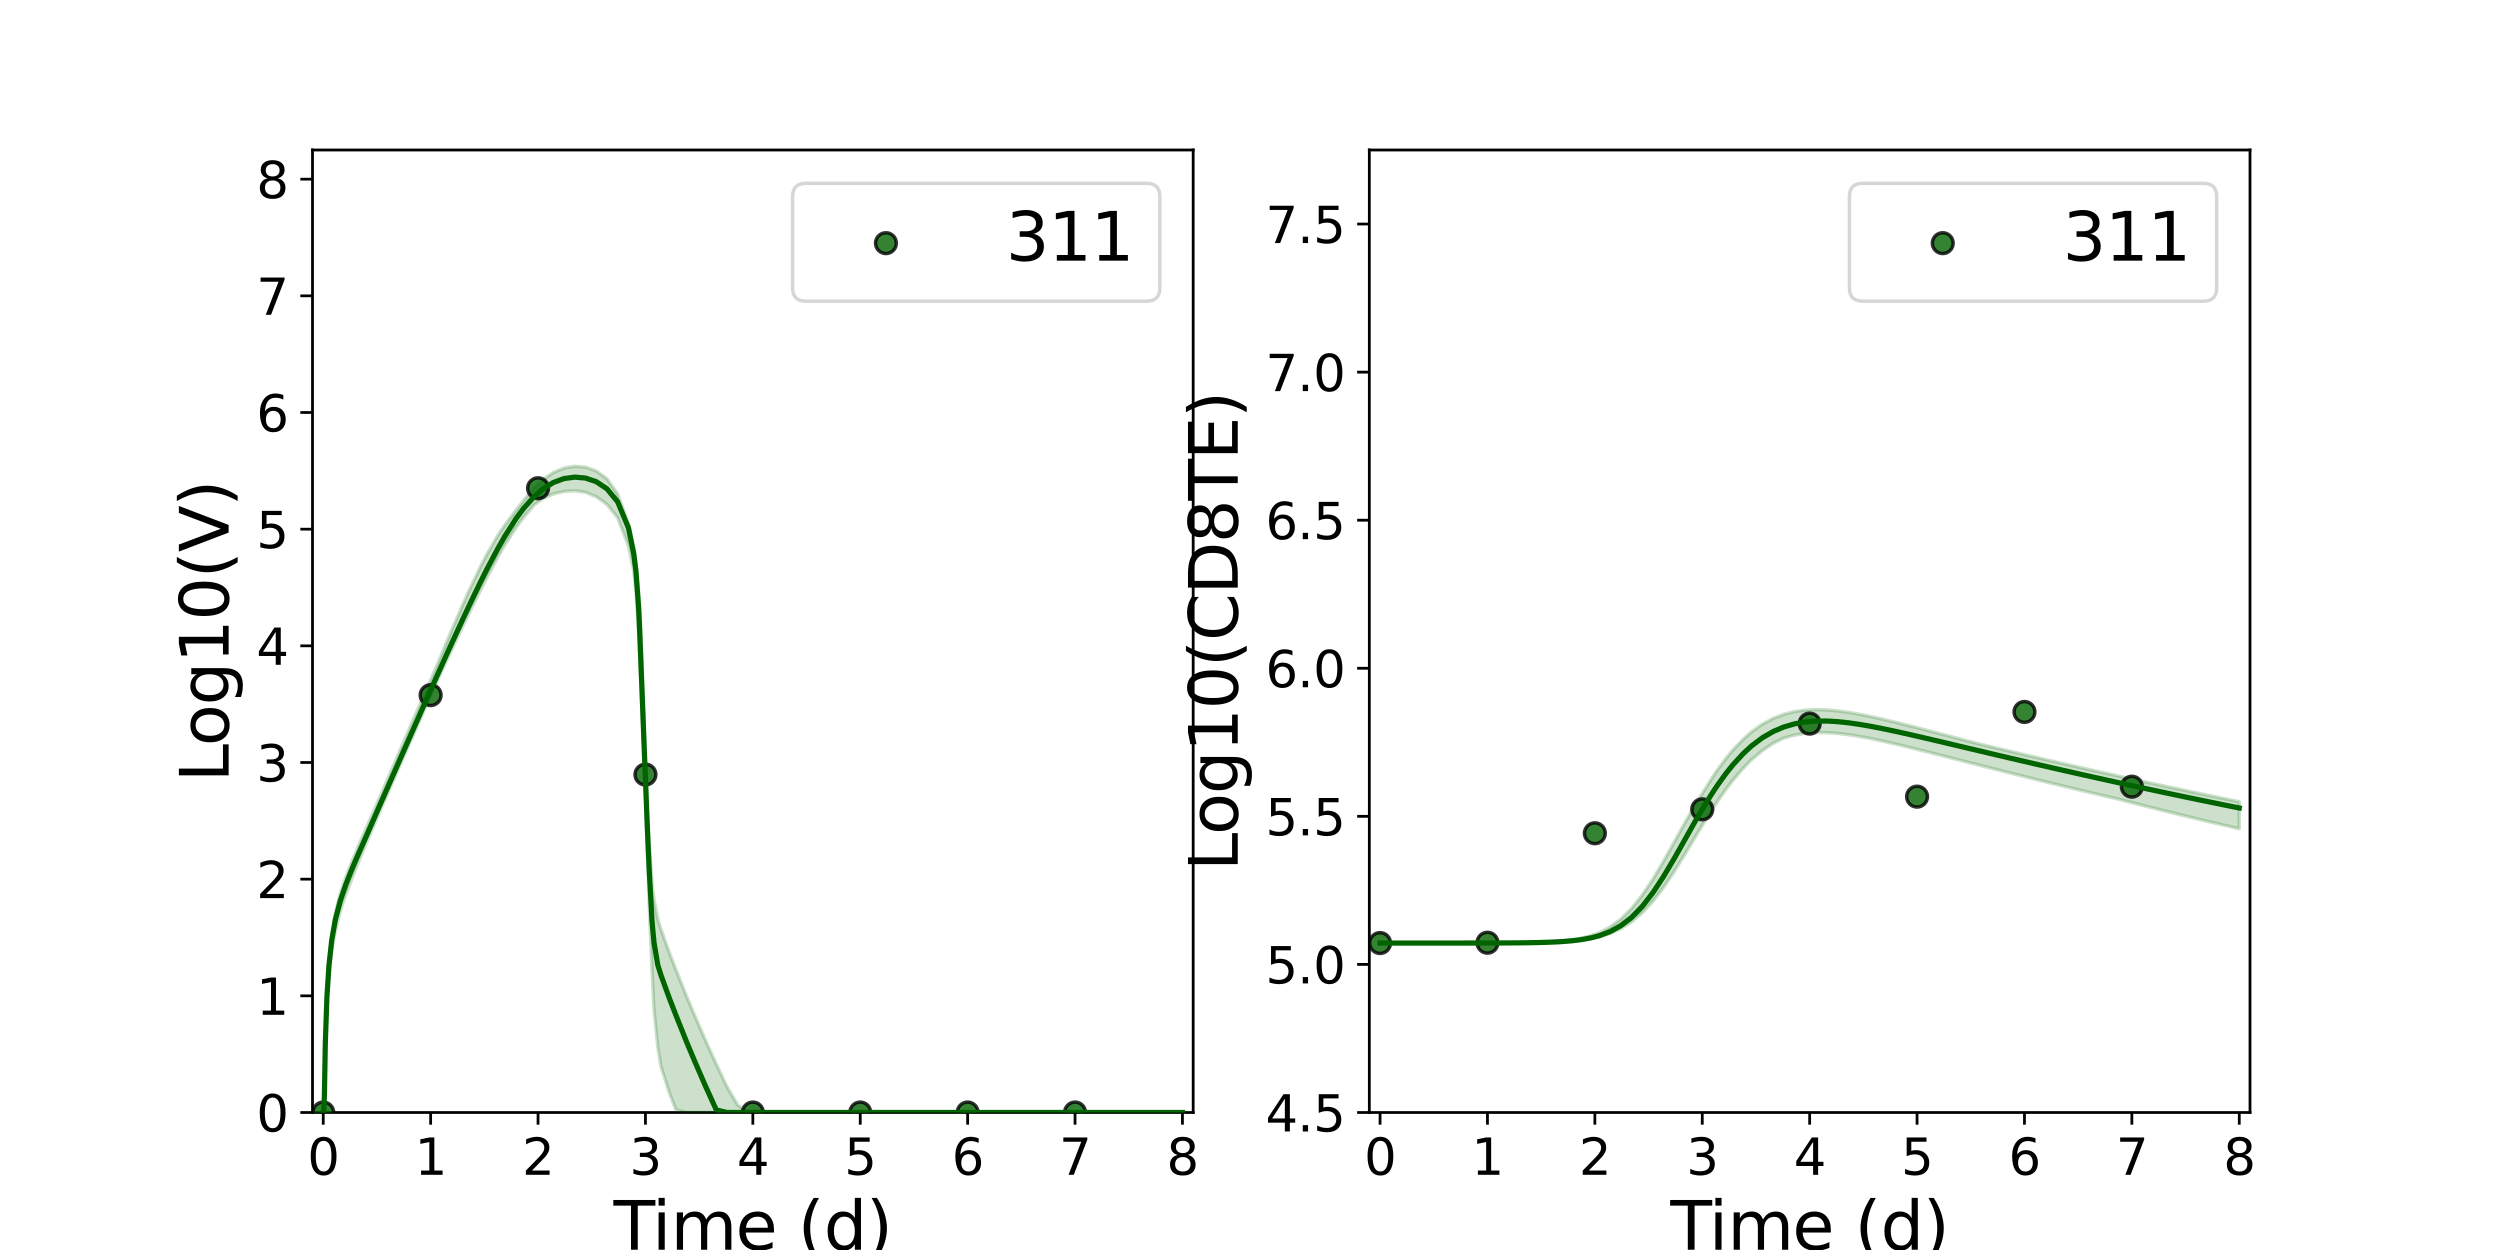 <?xml version="1.0" encoding="utf-8" standalone="no"?>
<!DOCTYPE svg PUBLIC "-//W3C//DTD SVG 1.1//EN"
  "http://www.w3.org/Graphics/SVG/1.1/DTD/svg11.dtd">
<svg xmlns:xlink="http://www.w3.org/1999/xlink" width="720pt" height="360pt" viewBox="0 0 720 360" xmlns="http://www.w3.org/2000/svg" version="1.1">
 <defs>
  <style type="text/css">*{stroke-linejoin: round; stroke-linecap: butt}</style>
 </defs>
 <g id="figure_1">
  <g id="patch_1">
   <path d="M 0 360 
L 720 360 
L 720 0 
L 0 0 
z
" style="fill: #ffffff"/>
  </g>
  <g id="axes_1">
   <g id="patch_2">
    <path d="M 90 320.4 
L 343.636 320.4 
L 343.636 43.2 
L 90 43.2 
z
" style="fill: #ffffff"/>
   </g>
   <g id="matplotlib.axis_1">
    <g id="xtick_1">
     <g id="line2d_1">
      <defs>
       <path id="m78346ce9f9" d="M 0 0 
L 0 3.5 
" style="stroke: #000000; stroke-width: 0.8"/>
      </defs>
      <g>
       <use xlink:href="#m78346ce9f9" x="93.093" y="320.4" style="stroke: #000000; stroke-width: 0.8"/>
      </g>
     </g>
     <g id="text_1">
      <!-- 0 -->
      <g transform="translate(88.512 338.342) scale(0.144 -0.144)">
       <defs>
        <path id="DejaVuSans-30" d="M 2034 4250 
Q 1547 4250 1301 3770 
Q 1056 3291 1056 2328 
Q 1056 1369 1301 889 
Q 1547 409 2034 409 
Q 2525 409 2770 889 
Q 3016 1369 3016 2328 
Q 3016 3291 2770 3770 
Q 2525 4250 2034 4250 
z
M 2034 4750 
Q 2819 4750 3233 4129 
Q 3647 3509 3647 2328 
Q 3647 1150 3233 529 
Q 2819 -91 2034 -91 
Q 1250 -91 836 529 
Q 422 1150 422 2328 
Q 422 3509 836 4129 
Q 1250 4750 2034 4750 
z
" transform="scale(0.016)"/>
       </defs>
       <use xlink:href="#DejaVuSans-30"/>
      </g>
     </g>
    </g>
    <g id="xtick_2">
     <g id="line2d_2">
      <g>
       <use xlink:href="#m78346ce9f9" x="124.024" y="320.4" style="stroke: #000000; stroke-width: 0.8"/>
      </g>
     </g>
     <g id="text_2">
      <!-- 1 -->
      <g transform="translate(119.443 338.342) scale(0.144 -0.144)">
       <defs>
        <path id="DejaVuSans-31" d="M 794 531 
L 1825 531 
L 1825 4091 
L 703 3866 
L 703 4441 
L 1819 4666 
L 2450 4666 
L 2450 531 
L 3481 531 
L 3481 0 
L 794 0 
L 794 531 
z
" transform="scale(0.016)"/>
       </defs>
       <use xlink:href="#DejaVuSans-31"/>
      </g>
     </g>
    </g>
    <g id="xtick_3">
     <g id="line2d_3">
      <g>
       <use xlink:href="#m78346ce9f9" x="154.956" y="320.4" style="stroke: #000000; stroke-width: 0.8"/>
      </g>
     </g>
     <g id="text_3">
      <!-- 2 -->
      <g transform="translate(150.375 338.342) scale(0.144 -0.144)">
       <defs>
        <path id="DejaVuSans-32" d="M 1228 531 
L 3431 531 
L 3431 0 
L 469 0 
L 469 531 
Q 828 903 1448 1529 
Q 2069 2156 2228 2338 
Q 2531 2678 2651 2914 
Q 2772 3150 2772 3378 
Q 2772 3750 2511 3984 
Q 2250 4219 1831 4219 
Q 1534 4219 1204 4116 
Q 875 4013 500 3803 
L 500 4441 
Q 881 4594 1212 4672 
Q 1544 4750 1819 4750 
Q 2544 4750 2975 4387 
Q 3406 4025 3406 3419 
Q 3406 3131 3298 2873 
Q 3191 2616 2906 2266 
Q 2828 2175 2409 1742 
Q 1991 1309 1228 531 
z
" transform="scale(0.016)"/>
       </defs>
       <use xlink:href="#DejaVuSans-32"/>
      </g>
     </g>
    </g>
    <g id="xtick_4">
     <g id="line2d_4">
      <g>
       <use xlink:href="#m78346ce9f9" x="185.887" y="320.4" style="stroke: #000000; stroke-width: 0.8"/>
      </g>
     </g>
     <g id="text_4">
      <!-- 3 -->
      <g transform="translate(181.306 338.342) scale(0.144 -0.144)">
       <defs>
        <path id="DejaVuSans-33" d="M 2597 2516 
Q 3050 2419 3304 2112 
Q 3559 1806 3559 1356 
Q 3559 666 3084 287 
Q 2609 -91 1734 -91 
Q 1441 -91 1130 -33 
Q 819 25 488 141 
L 488 750 
Q 750 597 1062 519 
Q 1375 441 1716 441 
Q 2309 441 2620 675 
Q 2931 909 2931 1356 
Q 2931 1769 2642 2001 
Q 2353 2234 1838 2234 
L 1294 2234 
L 1294 2753 
L 1863 2753 
Q 2328 2753 2575 2939 
Q 2822 3125 2822 3475 
Q 2822 3834 2567 4026 
Q 2313 4219 1838 4219 
Q 1578 4219 1281 4162 
Q 984 4106 628 3988 
L 628 4550 
Q 988 4650 1302 4700 
Q 1616 4750 1894 4750 
Q 2613 4750 3031 4423 
Q 3450 4097 3450 3541 
Q 3450 3153 3228 2886 
Q 3006 2619 2597 2516 
z
" transform="scale(0.016)"/>
       </defs>
       <use xlink:href="#DejaVuSans-33"/>
      </g>
     </g>
    </g>
    <g id="xtick_5">
     <g id="line2d_5">
      <g>
       <use xlink:href="#m78346ce9f9" x="216.818" y="320.4" style="stroke: #000000; stroke-width: 0.8"/>
      </g>
     </g>
     <g id="text_5">
      <!-- 4 -->
      <g transform="translate(212.237 338.342) scale(0.144 -0.144)">
       <defs>
        <path id="DejaVuSans-34" d="M 2419 4116 
L 825 1625 
L 2419 1625 
L 2419 4116 
z
M 2253 4666 
L 3047 4666 
L 3047 1625 
L 3713 1625 
L 3713 1100 
L 3047 1100 
L 3047 0 
L 2419 0 
L 2419 1100 
L 313 1100 
L 313 1709 
L 2253 4666 
z
" transform="scale(0.016)"/>
       </defs>
       <use xlink:href="#DejaVuSans-34"/>
      </g>
     </g>
    </g>
    <g id="xtick_6">
     <g id="line2d_6">
      <g>
       <use xlink:href="#m78346ce9f9" x="247.749" y="320.4" style="stroke: #000000; stroke-width: 0.8"/>
      </g>
     </g>
     <g id="text_6">
      <!-- 5 -->
      <g transform="translate(243.168 338.342) scale(0.144 -0.144)">
       <defs>
        <path id="DejaVuSans-35" d="M 691 4666 
L 3169 4666 
L 3169 4134 
L 1269 4134 
L 1269 2991 
Q 1406 3038 1543 3061 
Q 1681 3084 1819 3084 
Q 2600 3084 3056 2656 
Q 3513 2228 3513 1497 
Q 3513 744 3044 326 
Q 2575 -91 1722 -91 
Q 1428 -91 1123 -41 
Q 819 9 494 109 
L 494 744 
Q 775 591 1075 516 
Q 1375 441 1709 441 
Q 2250 441 2565 725 
Q 2881 1009 2881 1497 
Q 2881 1984 2565 2268 
Q 2250 2553 1709 2553 
Q 1456 2553 1204 2497 
Q 953 2441 691 2322 
L 691 4666 
z
" transform="scale(0.016)"/>
       </defs>
       <use xlink:href="#DejaVuSans-35"/>
      </g>
     </g>
    </g>
    <g id="xtick_7">
     <g id="line2d_7">
      <g>
       <use xlink:href="#m78346ce9f9" x="278.681" y="320.4" style="stroke: #000000; stroke-width: 0.8"/>
      </g>
     </g>
     <g id="text_7">
      <!-- 6 -->
      <g transform="translate(274.1 338.342) scale(0.144 -0.144)">
       <defs>
        <path id="DejaVuSans-36" d="M 2113 2584 
Q 1688 2584 1439 2293 
Q 1191 2003 1191 1497 
Q 1191 994 1439 701 
Q 1688 409 2113 409 
Q 2538 409 2786 701 
Q 3034 994 3034 1497 
Q 3034 2003 2786 2293 
Q 2538 2584 2113 2584 
z
M 3366 4563 
L 3366 3988 
Q 3128 4100 2886 4159 
Q 2644 4219 2406 4219 
Q 1781 4219 1451 3797 
Q 1122 3375 1075 2522 
Q 1259 2794 1537 2939 
Q 1816 3084 2150 3084 
Q 2853 3084 3261 2657 
Q 3669 2231 3669 1497 
Q 3669 778 3244 343 
Q 2819 -91 2113 -91 
Q 1303 -91 875 529 
Q 447 1150 447 2328 
Q 447 3434 972 4092 
Q 1497 4750 2381 4750 
Q 2619 4750 2861 4703 
Q 3103 4656 3366 4563 
z
" transform="scale(0.016)"/>
       </defs>
       <use xlink:href="#DejaVuSans-36"/>
      </g>
     </g>
    </g>
    <g id="xtick_8">
     <g id="line2d_8">
      <g>
       <use xlink:href="#m78346ce9f9" x="309.612" y="320.4" style="stroke: #000000; stroke-width: 0.8"/>
      </g>
     </g>
     <g id="text_8">
      <!-- 7 -->
      <g transform="translate(305.031 338.342) scale(0.144 -0.144)">
       <defs>
        <path id="DejaVuSans-37" d="M 525 4666 
L 3525 4666 
L 3525 4397 
L 1831 0 
L 1172 0 
L 2766 4134 
L 525 4134 
L 525 4666 
z
" transform="scale(0.016)"/>
       </defs>
       <use xlink:href="#DejaVuSans-37"/>
      </g>
     </g>
    </g>
    <g id="xtick_9">
     <g id="line2d_9">
      <g>
       <use xlink:href="#m78346ce9f9" x="340.543" y="320.4" style="stroke: #000000; stroke-width: 0.8"/>
      </g>
     </g>
     <g id="text_9">
      <!-- 8 -->
      <g transform="translate(335.962 338.342) scale(0.144 -0.144)">
       <defs>
        <path id="DejaVuSans-38" d="M 2034 2216 
Q 1584 2216 1326 1975 
Q 1069 1734 1069 1313 
Q 1069 891 1326 650 
Q 1584 409 2034 409 
Q 2484 409 2743 651 
Q 3003 894 3003 1313 
Q 3003 1734 2745 1975 
Q 2488 2216 2034 2216 
z
M 1403 2484 
Q 997 2584 770 2862 
Q 544 3141 544 3541 
Q 544 4100 942 4425 
Q 1341 4750 2034 4750 
Q 2731 4750 3128 4425 
Q 3525 4100 3525 3541 
Q 3525 3141 3298 2862 
Q 3072 2584 2669 2484 
Q 3125 2378 3379 2068 
Q 3634 1759 3634 1313 
Q 3634 634 3220 271 
Q 2806 -91 2034 -91 
Q 1263 -91 848 271 
Q 434 634 434 1313 
Q 434 1759 690 2068 
Q 947 2378 1403 2484 
z
M 1172 3481 
Q 1172 3119 1398 2916 
Q 1625 2713 2034 2713 
Q 2441 2713 2670 2916 
Q 2900 3119 2900 3481 
Q 2900 3844 2670 4047 
Q 2441 4250 2034 4250 
Q 1625 4250 1398 4047 
Q 1172 3844 1172 3481 
z
" transform="scale(0.016)"/>
       </defs>
       <use xlink:href="#DejaVuSans-38"/>
      </g>
     </g>
    </g>
    <g id="text_10">
     <!-- Time (d) -->
     <g transform="translate(176.693 359.925) scale(0.192 -0.192)">
      <defs>
       <path id="DejaVuSans-54" d="M -19 4666 
L 3928 4666 
L 3928 4134 
L 2272 4134 
L 2272 0 
L 1638 0 
L 1638 4134 
L -19 4134 
L -19 4666 
z
" transform="scale(0.016)"/>
       <path id="DejaVuSans-69" d="M 603 3500 
L 1178 3500 
L 1178 0 
L 603 0 
L 603 3500 
z
M 603 4863 
L 1178 4863 
L 1178 4134 
L 603 4134 
L 603 4863 
z
" transform="scale(0.016)"/>
       <path id="DejaVuSans-6d" d="M 3328 2828 
Q 3544 3216 3844 3400 
Q 4144 3584 4550 3584 
Q 5097 3584 5394 3201 
Q 5691 2819 5691 2113 
L 5691 0 
L 5113 0 
L 5113 2094 
Q 5113 2597 4934 2840 
Q 4756 3084 4391 3084 
Q 3944 3084 3684 2787 
Q 3425 2491 3425 1978 
L 3425 0 
L 2847 0 
L 2847 2094 
Q 2847 2600 2669 2842 
Q 2491 3084 2119 3084 
Q 1678 3084 1418 2786 
Q 1159 2488 1159 1978 
L 1159 0 
L 581 0 
L 581 3500 
L 1159 3500 
L 1159 2956 
Q 1356 3278 1631 3431 
Q 1906 3584 2284 3584 
Q 2666 3584 2933 3390 
Q 3200 3197 3328 2828 
z
" transform="scale(0.016)"/>
       <path id="DejaVuSans-65" d="M 3597 1894 
L 3597 1613 
L 953 1613 
Q 991 1019 1311 708 
Q 1631 397 2203 397 
Q 2534 397 2845 478 
Q 3156 559 3463 722 
L 3463 178 
Q 3153 47 2828 -22 
Q 2503 -91 2169 -91 
Q 1331 -91 842 396 
Q 353 884 353 1716 
Q 353 2575 817 3079 
Q 1281 3584 2069 3584 
Q 2775 3584 3186 3129 
Q 3597 2675 3597 1894 
z
M 3022 2063 
Q 3016 2534 2758 2815 
Q 2500 3097 2075 3097 
Q 1594 3097 1305 2825 
Q 1016 2553 972 2059 
L 3022 2063 
z
" transform="scale(0.016)"/>
       <path id="DejaVuSans-20" transform="scale(0.016)"/>
       <path id="DejaVuSans-28" d="M 1984 4856 
Q 1566 4138 1362 3434 
Q 1159 2731 1159 2009 
Q 1159 1288 1364 580 
Q 1569 -128 1984 -844 
L 1484 -844 
Q 1016 -109 783 600 
Q 550 1309 550 2009 
Q 550 2706 781 3412 
Q 1013 4119 1484 4856 
L 1984 4856 
z
" transform="scale(0.016)"/>
       <path id="DejaVuSans-64" d="M 2906 2969 
L 2906 4863 
L 3481 4863 
L 3481 0 
L 2906 0 
L 2906 525 
Q 2725 213 2448 61 
Q 2172 -91 1784 -91 
Q 1150 -91 751 415 
Q 353 922 353 1747 
Q 353 2572 751 3078 
Q 1150 3584 1784 3584 
Q 2172 3584 2448 3432 
Q 2725 3281 2906 2969 
z
M 947 1747 
Q 947 1113 1208 752 
Q 1469 391 1925 391 
Q 2381 391 2643 752 
Q 2906 1113 2906 1747 
Q 2906 2381 2643 2742 
Q 2381 3103 1925 3103 
Q 1469 3103 1208 2742 
Q 947 2381 947 1747 
z
" transform="scale(0.016)"/>
       <path id="DejaVuSans-29" d="M 513 4856 
L 1013 4856 
Q 1481 4119 1714 3412 
Q 1947 2706 1947 2009 
Q 1947 1309 1714 600 
Q 1481 -109 1013 -844 
L 513 -844 
Q 928 -128 1133 580 
Q 1338 1288 1338 2009 
Q 1338 2731 1133 3434 
Q 928 4138 513 4856 
z
" transform="scale(0.016)"/>
      </defs>
      <use xlink:href="#DejaVuSans-54"/>
      <use xlink:href="#DejaVuSans-69" x="57.959"/>
      <use xlink:href="#DejaVuSans-6d" x="85.742"/>
      <use xlink:href="#DejaVuSans-65" x="183.154"/>
      <use xlink:href="#DejaVuSans-20" x="244.678"/>
      <use xlink:href="#DejaVuSans-28" x="276.465"/>
      <use xlink:href="#DejaVuSans-64" x="315.479"/>
      <use xlink:href="#DejaVuSans-29" x="378.955"/>
     </g>
    </g>
   </g>
   <g id="matplotlib.axis_2">
    <g id="ytick_1">
     <g id="line2d_10">
      <defs>
       <path id="m61f6d50255" d="M 0 0 
L -3.5 0 
" style="stroke: #000000; stroke-width: 0.8"/>
      </defs>
      <g>
       <use xlink:href="#m61f6d50255" x="90" y="320.4" style="stroke: #000000; stroke-width: 0.8"/>
      </g>
     </g>
     <g id="text_11">
      <!-- 0 -->
      <g transform="translate(73.838 325.871) scale(0.144 -0.144)">
       <use xlink:href="#DejaVuSans-30"/>
      </g>
     </g>
    </g>
    <g id="ytick_2">
     <g id="line2d_11">
      <g>
       <use xlink:href="#m61f6d50255" x="90" y="286.8" style="stroke: #000000; stroke-width: 0.8"/>
      </g>
     </g>
     <g id="text_12">
      <!-- 1 -->
      <g transform="translate(73.838 292.271) scale(0.144 -0.144)">
       <use xlink:href="#DejaVuSans-31"/>
      </g>
     </g>
    </g>
    <g id="ytick_3">
     <g id="line2d_12">
      <g>
       <use xlink:href="#m61f6d50255" x="90" y="253.2" style="stroke: #000000; stroke-width: 0.8"/>
      </g>
     </g>
     <g id="text_13">
      <!-- 2 -->
      <g transform="translate(73.838 258.671) scale(0.144 -0.144)">
       <use xlink:href="#DejaVuSans-32"/>
      </g>
     </g>
    </g>
    <g id="ytick_4">
     <g id="line2d_13">
      <g>
       <use xlink:href="#m61f6d50255" x="90" y="219.6" style="stroke: #000000; stroke-width: 0.8"/>
      </g>
     </g>
     <g id="text_14">
      <!-- 3 -->
      <g transform="translate(73.838 225.071) scale(0.144 -0.144)">
       <use xlink:href="#DejaVuSans-33"/>
      </g>
     </g>
    </g>
    <g id="ytick_5">
     <g id="line2d_14">
      <g>
       <use xlink:href="#m61f6d50255" x="90" y="186" style="stroke: #000000; stroke-width: 0.8"/>
      </g>
     </g>
     <g id="text_15">
      <!-- 4 -->
      <g transform="translate(73.838 191.471) scale(0.144 -0.144)">
       <use xlink:href="#DejaVuSans-34"/>
      </g>
     </g>
    </g>
    <g id="ytick_6">
     <g id="line2d_15">
      <g>
       <use xlink:href="#m61f6d50255" x="90" y="152.4" style="stroke: #000000; stroke-width: 0.8"/>
      </g>
     </g>
     <g id="text_16">
      <!-- 5 -->
      <g transform="translate(73.838 157.871) scale(0.144 -0.144)">
       <use xlink:href="#DejaVuSans-35"/>
      </g>
     </g>
    </g>
    <g id="ytick_7">
     <g id="line2d_16">
      <g>
       <use xlink:href="#m61f6d50255" x="90" y="118.8" style="stroke: #000000; stroke-width: 0.8"/>
      </g>
     </g>
     <g id="text_17">
      <!-- 6 -->
      <g transform="translate(73.838 124.271) scale(0.144 -0.144)">
       <use xlink:href="#DejaVuSans-36"/>
      </g>
     </g>
    </g>
    <g id="ytick_8">
     <g id="line2d_17">
      <g>
       <use xlink:href="#m61f6d50255" x="90" y="85.2" style="stroke: #000000; stroke-width: 0.8"/>
      </g>
     </g>
     <g id="text_18">
      <!-- 7 -->
      <g transform="translate(73.838 90.671) scale(0.144 -0.144)">
       <use xlink:href="#DejaVuSans-37"/>
      </g>
     </g>
    </g>
    <g id="ytick_9">
     <g id="line2d_18">
      <g>
       <use xlink:href="#m61f6d50255" x="90" y="51.6" style="stroke: #000000; stroke-width: 0.8"/>
      </g>
     </g>
     <g id="text_19">
      <!-- 8 -->
      <g transform="translate(73.838 57.071) scale(0.144 -0.144)">
       <use xlink:href="#DejaVuSans-38"/>
      </g>
     </g>
    </g>
    <g id="text_20">
     <!-- Log10(V) -->
     <g transform="translate(65.845 225.224) rotate(-90) scale(0.192 -0.192)">
      <defs>
       <path id="DejaVuSans-4c" d="M 628 4666 
L 1259 4666 
L 1259 531 
L 3531 531 
L 3531 0 
L 628 0 
L 628 4666 
z
" transform="scale(0.016)"/>
       <path id="DejaVuSans-6f" d="M 1959 3097 
Q 1497 3097 1228 2736 
Q 959 2375 959 1747 
Q 959 1119 1226 758 
Q 1494 397 1959 397 
Q 2419 397 2687 759 
Q 2956 1122 2956 1747 
Q 2956 2369 2687 2733 
Q 2419 3097 1959 3097 
z
M 1959 3584 
Q 2709 3584 3137 3096 
Q 3566 2609 3566 1747 
Q 3566 888 3137 398 
Q 2709 -91 1959 -91 
Q 1206 -91 779 398 
Q 353 888 353 1747 
Q 353 2609 779 3096 
Q 1206 3584 1959 3584 
z
" transform="scale(0.016)"/>
       <path id="DejaVuSans-67" d="M 2906 1791 
Q 2906 2416 2648 2759 
Q 2391 3103 1925 3103 
Q 1463 3103 1205 2759 
Q 947 2416 947 1791 
Q 947 1169 1205 825 
Q 1463 481 1925 481 
Q 2391 481 2648 825 
Q 2906 1169 2906 1791 
z
M 3481 434 
Q 3481 -459 3084 -895 
Q 2688 -1331 1869 -1331 
Q 1566 -1331 1297 -1286 
Q 1028 -1241 775 -1147 
L 775 -588 
Q 1028 -725 1275 -790 
Q 1522 -856 1778 -856 
Q 2344 -856 2625 -561 
Q 2906 -266 2906 331 
L 2906 616 
Q 2728 306 2450 153 
Q 2172 0 1784 0 
Q 1141 0 747 490 
Q 353 981 353 1791 
Q 353 2603 747 3093 
Q 1141 3584 1784 3584 
Q 2172 3584 2450 3431 
Q 2728 3278 2906 2969 
L 2906 3500 
L 3481 3500 
L 3481 434 
z
" transform="scale(0.016)"/>
       <path id="DejaVuSans-56" d="M 1831 0 
L 50 4666 
L 709 4666 
L 2188 738 
L 3669 4666 
L 4325 4666 
L 2547 0 
L 1831 0 
z
" transform="scale(0.016)"/>
      </defs>
      <use xlink:href="#DejaVuSans-4c"/>
      <use xlink:href="#DejaVuSans-6f" x="53.963"/>
      <use xlink:href="#DejaVuSans-67" x="115.145"/>
      <use xlink:href="#DejaVuSans-31" x="178.621"/>
      <use xlink:href="#DejaVuSans-30" x="242.244"/>
      <use xlink:href="#DejaVuSans-28" x="305.867"/>
      <use xlink:href="#DejaVuSans-56" x="344.881"/>
      <use xlink:href="#DejaVuSans-29" x="413.289"/>
     </g>
    </g>
   </g>
   <g id="patch_3">
    <path d="M 90 320.4 
L 90 43.2 
" style="fill: none; stroke: #000000; stroke-width: 0.8; stroke-linejoin: miter; stroke-linecap: square"/>
   </g>
   <g id="patch_4">
    <path d="M 343.636 320.4 
L 343.636 43.2 
" style="fill: none; stroke: #000000; stroke-width: 0.8; stroke-linejoin: miter; stroke-linecap: square"/>
   </g>
   <g id="patch_5">
    <path d="M 90 320.4 
L 343.636 320.4 
" style="fill: none; stroke: #000000; stroke-width: 0.8; stroke-linejoin: miter; stroke-linecap: square"/>
   </g>
   <g id="patch_6">
    <path d="M 90 43.2 
L 343.636 43.2 
" style="fill: none; stroke: #000000; stroke-width: 0.8; stroke-linejoin: miter; stroke-linecap: square"/>
   </g>
   <g id="PolyCollection_1">
    <defs>
     <path id="m8d04516319" d="M 93.093 -39.6 
L 93.093 -39.6 
L 93.094 -39.6 
L 93.105 -39.6 
L 93.215 -39.6 
L 93.422 -43.292 
L 93.693 -58.367 
L 94.155 -70.995 
L 94.731 -79.473 
L 95.535 -86.213 
L 96.587 -92.046 
L 98.02 -97.618 
L 99.598 -102.289 
L 101.247 -106.678 
L 103.035 -111.153 
L 104.823 -115.522 
L 106.756 -120.18 
L 109.849 -127.387 
L 111.571 -131.334 
L 114.314 -137.613 
L 116.113 -141.728 
L 118.806 -147.872 
L 120.677 -152.129 
L 123.671 -158.919 
L 125.535 -163.123 
L 128.26 -168.995 
L 130.203 -173.12 
L 133.221 -179.476 
L 135.18 -183.517 
L 138.273 -189.788 
L 140.282 -193.709 
L 143.375 -199.527 
L 145.477 -203.167 
L 148.57 -207.977 
L 150.762 -210.958 
L 153.855 -214.58 
L 156.244 -216.352 
L 159.337 -217.737 
L 162.43 -218.467 
L 165.523 -218.65 
L 168.616 -218.214 
L 171.709 -216.952 
L 174.802 -214.727 
L 177.896 -210.871 
L 180.989 -202.789 
L 182.535 -195.412 
L 183.154 -189.735 
L 183.908 -177.518 
L 184.1 -173.41 
L 184.203 -171.116 
L 184.416 -166.167 
L 184.485 -164.562 
L 184.741 -158.638 
L 184.919 -154.527 
L 185.479 -141.486 
L 185.824 -132.511 
L 186.531 -112.03 
L 186.977 -99.139 
L 187.79 -80.295 
L 188.354 -69.209 
L 189.436 -58.483 
L 190.329 -52.93 
L 192.712 -45.429 
L 194.66 -40.379 
L 197.753 -39.6 
L 200.104 -39.6 
L 203.197 -39.6 
L 206.29 -39.6 
L 209.383 -39.6 
L 212.476 -39.6 
L 215.57 -39.6 
L 218.663 -39.6 
L 221.756 -39.6 
L 224.849 -39.6 
L 227.942 -39.6 
L 231.035 -39.6 
L 234.128 -39.6 
L 237.222 -39.6 
L 240.315 -39.6 
L 243.408 -39.6 
L 246.501 -39.6 
L 249.594 -39.6 
L 252.687 -39.6 
L 255.78 -39.6 
L 258.873 -39.6 
L 261.967 -39.6 
L 265.06 -39.6 
L 268.153 -39.6 
L 271.246 -39.6 
L 274.339 -39.6 
L 277.432 -39.6 
L 280.525 -39.6 
L 283.618 -39.6 
L 286.712 -39.6 
L 289.805 -39.6 
L 292.898 -39.6 
L 295.991 -39.6 
L 299.084 -39.6 
L 302.177 -39.6 
L 305.27 -39.6 
L 308.363 -39.6 
L 311.457 -39.6 
L 314.55 -39.6 
L 317.643 -39.6 
L 320.736 -39.6 
L 323.829 -39.6 
L 326.922 -39.6 
L 330.015 -39.6 
L 333.108 -39.6 
L 336.202 -39.6 
L 339.295 -39.6 
L 340.543 -39.6 
L 340.543 -39.6 
L 340.543 -39.6 
L 339.295 -39.6 
L 336.202 -39.6 
L 333.108 -39.6 
L 330.015 -39.6 
L 326.922 -39.6 
L 323.829 -39.6 
L 320.736 -39.6 
L 317.643 -39.6 
L 314.55 -39.6 
L 311.457 -39.6 
L 308.363 -39.6 
L 305.27 -39.6 
L 302.177 -39.6 
L 299.084 -39.6 
L 295.991 -39.6 
L 292.898 -39.6 
L 289.805 -39.6 
L 286.712 -39.6 
L 283.618 -39.6 
L 280.525 -39.6 
L 277.432 -39.6 
L 274.339 -39.6 
L 271.246 -39.6 
L 268.153 -39.6 
L 265.06 -39.6 
L 261.967 -39.6 
L 258.873 -39.6 
L 255.78 -39.6 
L 252.687 -39.6 
L 249.594 -39.6 
L 246.501 -39.6 
L 243.408 -39.6 
L 240.315 -39.6 
L 237.222 -39.6 
L 234.128 -39.6 
L 231.035 -39.6 
L 227.942 -39.6 
L 224.849 -39.6 
L 221.756 -39.6 
L 218.663 -39.6 
L 215.57 -39.6 
L 212.476 -41.711 
L 209.383 -46.994 
L 206.29 -53.543 
L 203.197 -60.342 
L 200.104 -67.437 
L 197.753 -73.036 
L 194.66 -80.75 
L 192.712 -85.798 
L 190.329 -92.42 
L 189.436 -95.382 
L 188.354 -100.974 
L 187.79 -105.512 
L 186.977 -117.219 
L 186.531 -125.769 
L 185.824 -142.069 
L 185.479 -151.635 
L 184.919 -168.59 
L 184.741 -173.722 
L 184.485 -180.347 
L 184.416 -181.795 
L 184.203 -185.639 
L 184.1 -186.617 
L 183.908 -189.697 
L 183.154 -197.95 
L 182.535 -202.499 
L 180.989 -209.05 
L 177.896 -217.765 
L 174.802 -222.108 
L 171.709 -224.377 
L 168.616 -225.475 
L 165.523 -225.716 
L 162.43 -225.196 
L 159.337 -223.899 
L 156.244 -221.767 
L 153.855 -219.562 
L 150.762 -215.822 
L 148.57 -212.983 
L 145.477 -208.897 
L 143.375 -205.788 
L 140.282 -200.454 
L 138.273 -196.586 
L 135.18 -190.096 
L 133.221 -185.74 
L 130.203 -178.774 
L 128.26 -174.165 
L 125.535 -167.631 
L 123.671 -163.385 
L 120.677 -156.528 
L 118.806 -152.225 
L 116.113 -146.012 
L 114.314 -141.851 
L 111.571 -135.497 
L 109.849 -131.502 
L 106.756 -124.442 
L 104.823 -120.056 
L 103.035 -115.932 
L 101.247 -111.64 
L 99.598 -107.414 
L 98.02 -102.626 
L 96.587 -97.021 
L 95.535 -90.554 
L 94.731 -83.302 
L 94.155 -73.64 
L 93.693 -60.342 
L 93.422 -45.143 
L 93.215 -39.755 
L 93.105 -39.6 
L 93.094 -39.6 
L 93.093 -39.6 
z
" style="stroke: #006400; stroke-opacity: 0.2"/>
    </defs>
    <g clip-path="url(#p39d4968936)">
     <use xlink:href="#m8d04516319" x="0" y="360" style="fill: #006400; fill-opacity: 0.2; stroke: #006400; stroke-opacity: 0.2"/>
    </g>
   </g>
   <g id="legend_1">
    <g id="patch_7">
     <path d="M 232.108 86.742 
L 330.196 86.742 
Q 334.036 86.742 334.036 82.902 
L 334.036 56.64 
Q 334.036 52.8 330.196 52.8 
L 232.108 52.8 
Q 228.268 52.8 228.268 56.64 
L 228.268 82.902 
Q 228.268 86.742 232.108 86.742 
z
" style="fill: #ffffff; opacity: 0.8; stroke: #cccccc; stroke-linejoin: miter"/>
    </g>
    <g id="PathCollection_1">
     <defs>
      <path id="m7fbbd2ef29" d="M 0 3 
C 0.796 3 1.559 2.684 2.121 2.121 
C 2.684 1.559 3 0.796 3 0 
C 3 -0.796 2.684 -1.559 2.121 -2.121 
C 1.559 -2.684 0.796 -3 0 -3 
C -0.796 -3 -1.559 -2.684 -2.121 -2.121 
C -2.684 -1.559 -3 -0.796 -3 0 
C -3 0.796 -2.684 1.559 -2.121 2.121 
C -1.559 2.684 -0.796 3 0 3 
z
" style="stroke: #000000; stroke-opacity: 0.8"/>
     </defs>
     <g>
      <use xlink:href="#m7fbbd2ef29" x="255.148" y="70.029" style="fill: #006400; fill-opacity: 0.8; stroke: #000000; stroke-opacity: 0.8"/>
     </g>
    </g>
    <g id="text_21">
     <!-- 311 -->
     <g transform="translate(289.708 75.069) scale(0.192 -0.192)">
      <use xlink:href="#DejaVuSans-33"/>
      <use xlink:href="#DejaVuSans-31" x="63.623"/>
      <use xlink:href="#DejaVuSans-31" x="127.246"/>
     </g>
    </g>
   </g>
   <g id="PathCollection_2">
    <g clip-path="url(#p39d4968936)">
     <use xlink:href="#m7fbbd2ef29" x="93.093" y="320.4" style="fill: #006400; fill-opacity: 0.8; stroke: #000000; stroke-opacity: 0.8"/>
     <use xlink:href="#m7fbbd2ef29" x="124.024" y="200.196" style="fill: #006400; fill-opacity: 0.8; stroke: #000000; stroke-opacity: 0.8"/>
     <use xlink:href="#m7fbbd2ef29" x="154.956" y="140.612" style="fill: #006400; fill-opacity: 0.8; stroke: #000000; stroke-opacity: 0.8"/>
     <use xlink:href="#m7fbbd2ef29" x="185.887" y="223.077" style="fill: #006400; fill-opacity: 0.8; stroke: #000000; stroke-opacity: 0.8"/>
     <use xlink:href="#m7fbbd2ef29" x="216.818" y="320.4" style="fill: #006400; fill-opacity: 0.8; stroke: #000000; stroke-opacity: 0.8"/>
     <use xlink:href="#m7fbbd2ef29" x="247.749" y="320.4" style="fill: #006400; fill-opacity: 0.8; stroke: #000000; stroke-opacity: 0.8"/>
     <use xlink:href="#m7fbbd2ef29" x="278.681" y="320.4" style="fill: #006400; fill-opacity: 0.8; stroke: #000000; stroke-opacity: 0.8"/>
     <use xlink:href="#m7fbbd2ef29" x="309.612" y="320.4" style="fill: #006400; fill-opacity: 0.8; stroke: #000000; stroke-opacity: 0.8"/>
    </g>
   </g>
   <g id="line2d_19">
    <path d="M 93.093 320.4 
L 93.094 320.4 
L 93.105 320.4 
L 93.215 320.4 
L 93.422 315.698 
L 93.693 300.356 
L 94.155 287.093 
L 94.731 278.148 
L 95.535 270.794 
L 96.587 264.846 
L 98.02 259.357 
L 99.598 254.727 
L 101.247 250.551 
L 103.035 246.371 
L 104.823 242.343 
L 106.756 237.942 
L 109.849 230.861 
L 111.571 226.953 
L 114.314 220.71 
L 116.113 216.635 
L 118.806 210.527 
L 120.677 206.308 
L 123.671 199.55 
L 125.535 195.382 
L 128.26 189.313 
L 130.203 185.035 
L 133.221 178.453 
L 135.18 174.276 
L 138.273 167.837 
L 140.282 163.825 
L 143.375 157.972 
L 145.477 154.293 
L 148.57 149.435 
L 150.762 146.452 
L 153.855 142.983 
L 156.244 140.903 
L 159.337 138.974 
L 162.43 137.833 
L 165.523 137.41 
L 168.616 137.68 
L 171.709 138.719 
L 174.802 140.783 
L 177.896 144.532 
L 180.989 152.006 
L 182.535 159.58 
L 183.154 164.617 
L 183.908 174.811 
L 184.1 178.809 
L 184.203 181.221 
L 184.416 186.575 
L 184.485 188.335 
L 184.741 194.872 
L 184.919 199.375 
L 185.479 214.083 
L 185.824 222.754 
L 186.531 240.79 
L 186.977 250.558 
L 187.79 265.436 
L 188.354 271.451 
L 189.436 277.891 
L 190.329 280.757 
L 192.712 287.338 
L 194.66 292.367 
L 197.753 300.12 
L 200.104 305.713 
L 203.197 312.836 
L 206.29 319.65 
L 209.383 320.4 
L 212.476 320.4 
L 215.57 320.4 
L 218.663 320.4 
L 221.756 320.4 
L 224.849 320.4 
L 227.942 320.4 
L 231.035 320.4 
L 234.128 320.4 
L 237.222 320.4 
L 240.315 320.4 
L 243.408 320.4 
L 246.501 320.4 
L 249.594 320.4 
L 252.687 320.4 
L 255.78 320.4 
L 258.873 320.4 
L 261.967 320.4 
L 265.06 320.4 
L 268.153 320.4 
L 271.246 320.4 
L 274.339 320.4 
L 277.432 320.4 
L 280.525 320.4 
L 283.618 320.4 
L 286.712 320.4 
L 289.805 320.4 
L 292.898 320.4 
L 295.991 320.4 
L 299.084 320.4 
L 302.177 320.4 
L 305.27 320.4 
L 308.363 320.4 
L 311.457 320.4 
L 314.55 320.4 
L 317.643 320.4 
L 320.736 320.4 
L 323.829 320.4 
L 326.922 320.4 
L 330.015 320.4 
L 333.108 320.4 
L 336.202 320.4 
L 339.295 320.4 
L 340.543 320.4 
" clip-path="url(#p39d4968936)" style="fill: none; stroke: #006400; stroke-width: 1.5; stroke-linecap: square"/>
   </g>
  </g>
  <g id="axes_2">
   <g id="patch_8">
    <path d="M 394.364 320.4 
L 648 320.4 
L 648 43.2 
L 394.364 43.2 
z
" style="fill: #ffffff"/>
   </g>
   <g id="matplotlib.axis_3">
    <g id="xtick_10">
     <g id="line2d_20">
      <g>
       <use xlink:href="#m78346ce9f9" x="397.457" y="320.4" style="stroke: #000000; stroke-width: 0.8"/>
      </g>
     </g>
     <g id="text_22">
      <!-- 0 -->
      <g transform="translate(392.876 338.342) scale(0.144 -0.144)">
       <use xlink:href="#DejaVuSans-30"/>
      </g>
     </g>
    </g>
    <g id="xtick_11">
     <g id="line2d_21">
      <g>
       <use xlink:href="#m78346ce9f9" x="428.388" y="320.4" style="stroke: #000000; stroke-width: 0.8"/>
      </g>
     </g>
     <g id="text_23">
      <!-- 1 -->
      <g transform="translate(423.807 338.342) scale(0.144 -0.144)">
       <use xlink:href="#DejaVuSans-31"/>
      </g>
     </g>
    </g>
    <g id="xtick_12">
     <g id="line2d_22">
      <g>
       <use xlink:href="#m78346ce9f9" x="459.319" y="320.4" style="stroke: #000000; stroke-width: 0.8"/>
      </g>
     </g>
     <g id="text_24">
      <!-- 2 -->
      <g transform="translate(454.738 338.342) scale(0.144 -0.144)">
       <use xlink:href="#DejaVuSans-32"/>
      </g>
     </g>
    </g>
    <g id="xtick_13">
     <g id="line2d_23">
      <g>
       <use xlink:href="#m78346ce9f9" x="490.251" y="320.4" style="stroke: #000000; stroke-width: 0.8"/>
      </g>
     </g>
     <g id="text_25">
      <!-- 3 -->
      <g transform="translate(485.67 338.342) scale(0.144 -0.144)">
       <use xlink:href="#DejaVuSans-33"/>
      </g>
     </g>
    </g>
    <g id="xtick_14">
     <g id="line2d_24">
      <g>
       <use xlink:href="#m78346ce9f9" x="521.182" y="320.4" style="stroke: #000000; stroke-width: 0.8"/>
      </g>
     </g>
     <g id="text_26">
      <!-- 4 -->
      <g transform="translate(516.601 338.342) scale(0.144 -0.144)">
       <use xlink:href="#DejaVuSans-34"/>
      </g>
     </g>
    </g>
    <g id="xtick_15">
     <g id="line2d_25">
      <g>
       <use xlink:href="#m78346ce9f9" x="552.113" y="320.4" style="stroke: #000000; stroke-width: 0.8"/>
      </g>
     </g>
     <g id="text_27">
      <!-- 5 -->
      <g transform="translate(547.532 338.342) scale(0.144 -0.144)">
       <use xlink:href="#DejaVuSans-35"/>
      </g>
     </g>
    </g>
    <g id="xtick_16">
     <g id="line2d_26">
      <g>
       <use xlink:href="#m78346ce9f9" x="583.044" y="320.4" style="stroke: #000000; stroke-width: 0.8"/>
      </g>
     </g>
     <g id="text_28">
      <!-- 6 -->
      <g transform="translate(578.463 338.342) scale(0.144 -0.144)">
       <use xlink:href="#DejaVuSans-36"/>
      </g>
     </g>
    </g>
    <g id="xtick_17">
     <g id="line2d_27">
      <g>
       <use xlink:href="#m78346ce9f9" x="613.976" y="320.4" style="stroke: #000000; stroke-width: 0.8"/>
      </g>
     </g>
     <g id="text_29">
      <!-- 7 -->
      <g transform="translate(609.395 338.342) scale(0.144 -0.144)">
       <use xlink:href="#DejaVuSans-37"/>
      </g>
     </g>
    </g>
    <g id="xtick_18">
     <g id="line2d_28">
      <g>
       <use xlink:href="#m78346ce9f9" x="644.907" y="320.4" style="stroke: #000000; stroke-width: 0.8"/>
      </g>
     </g>
     <g id="text_30">
      <!-- 8 -->
      <g transform="translate(640.326 338.342) scale(0.144 -0.144)">
       <use xlink:href="#DejaVuSans-38"/>
      </g>
     </g>
    </g>
    <g id="text_31">
     <!-- Time (d) -->
     <g transform="translate(481.057 359.925) scale(0.192 -0.192)">
      <use xlink:href="#DejaVuSans-54"/>
      <use xlink:href="#DejaVuSans-69" x="57.959"/>
      <use xlink:href="#DejaVuSans-6d" x="85.742"/>
      <use xlink:href="#DejaVuSans-65" x="183.154"/>
      <use xlink:href="#DejaVuSans-20" x="244.678"/>
      <use xlink:href="#DejaVuSans-28" x="276.465"/>
      <use xlink:href="#DejaVuSans-64" x="315.479"/>
      <use xlink:href="#DejaVuSans-29" x="378.955"/>
     </g>
    </g>
   </g>
   <g id="matplotlib.axis_4">
    <g id="ytick_10">
     <g id="line2d_29">
      <g>
       <use xlink:href="#m61f6d50255" x="394.364" y="320.4" style="stroke: #000000; stroke-width: 0.8"/>
      </g>
     </g>
     <g id="text_32">
      <!-- 4.5 -->
      <g transform="translate(364.463 325.871) scale(0.144 -0.144)">
       <defs>
        <path id="DejaVuSans-2e" d="M 684 794 
L 1344 794 
L 1344 0 
L 684 0 
L 684 794 
z
" transform="scale(0.016)"/>
       </defs>
       <use xlink:href="#DejaVuSans-34"/>
       <use xlink:href="#DejaVuSans-2e" x="63.623"/>
       <use xlink:href="#DejaVuSans-35" x="95.41"/>
      </g>
     </g>
    </g>
    <g id="ytick_11">
     <g id="line2d_30">
      <g>
       <use xlink:href="#m61f6d50255" x="394.364" y="277.754" style="stroke: #000000; stroke-width: 0.8"/>
      </g>
     </g>
     <g id="text_33">
      <!-- 5.0 -->
      <g transform="translate(364.463 283.225) scale(0.144 -0.144)">
       <use xlink:href="#DejaVuSans-35"/>
       <use xlink:href="#DejaVuSans-2e" x="63.623"/>
       <use xlink:href="#DejaVuSans-30" x="95.41"/>
      </g>
     </g>
    </g>
    <g id="ytick_12">
     <g id="line2d_31">
      <g>
       <use xlink:href="#m61f6d50255" x="394.364" y="235.108" style="stroke: #000000; stroke-width: 0.8"/>
      </g>
     </g>
     <g id="text_34">
      <!-- 5.5 -->
      <g transform="translate(364.463 240.579) scale(0.144 -0.144)">
       <use xlink:href="#DejaVuSans-35"/>
       <use xlink:href="#DejaVuSans-2e" x="63.623"/>
       <use xlink:href="#DejaVuSans-35" x="95.41"/>
      </g>
     </g>
    </g>
    <g id="ytick_13">
     <g id="line2d_32">
      <g>
       <use xlink:href="#m61f6d50255" x="394.364" y="192.462" style="stroke: #000000; stroke-width: 0.8"/>
      </g>
     </g>
     <g id="text_35">
      <!-- 6.0 -->
      <g transform="translate(364.463 197.932) scale(0.144 -0.144)">
       <use xlink:href="#DejaVuSans-36"/>
       <use xlink:href="#DejaVuSans-2e" x="63.623"/>
       <use xlink:href="#DejaVuSans-30" x="95.41"/>
      </g>
     </g>
    </g>
    <g id="ytick_14">
     <g id="line2d_33">
      <g>
       <use xlink:href="#m61f6d50255" x="394.364" y="149.815" style="stroke: #000000; stroke-width: 0.8"/>
      </g>
     </g>
     <g id="text_36">
      <!-- 6.5 -->
      <g transform="translate(364.463 155.286) scale(0.144 -0.144)">
       <use xlink:href="#DejaVuSans-36"/>
       <use xlink:href="#DejaVuSans-2e" x="63.623"/>
       <use xlink:href="#DejaVuSans-35" x="95.41"/>
      </g>
     </g>
    </g>
    <g id="ytick_15">
     <g id="line2d_34">
      <g>
       <use xlink:href="#m61f6d50255" x="394.364" y="107.169" style="stroke: #000000; stroke-width: 0.8"/>
      </g>
     </g>
     <g id="text_37">
      <!-- 7.0 -->
      <g transform="translate(364.463 112.64) scale(0.144 -0.144)">
       <use xlink:href="#DejaVuSans-37"/>
       <use xlink:href="#DejaVuSans-2e" x="63.623"/>
       <use xlink:href="#DejaVuSans-30" x="95.41"/>
      </g>
     </g>
    </g>
    <g id="ytick_16">
     <g id="line2d_35">
      <g>
       <use xlink:href="#m61f6d50255" x="394.364" y="64.523" style="stroke: #000000; stroke-width: 0.8"/>
      </g>
     </g>
     <g id="text_38">
      <!-- 7.5 -->
      <g transform="translate(364.463 69.994) scale(0.144 -0.144)">
       <use xlink:href="#DejaVuSans-37"/>
       <use xlink:href="#DejaVuSans-2e" x="63.623"/>
       <use xlink:href="#DejaVuSans-35" x="95.41"/>
      </g>
     </g>
    </g>
    <g id="text_39">
     <!-- Log10(CD8TE) -->
     <g transform="translate(356.47 250.79) rotate(-90) scale(0.192 -0.192)">
      <defs>
       <path id="DejaVuSans-43" d="M 4122 4306 
L 4122 3641 
Q 3803 3938 3442 4084 
Q 3081 4231 2675 4231 
Q 1875 4231 1450 3742 
Q 1025 3253 1025 2328 
Q 1025 1406 1450 917 
Q 1875 428 2675 428 
Q 3081 428 3442 575 
Q 3803 722 4122 1019 
L 4122 359 
Q 3791 134 3420 21 
Q 3050 -91 2638 -91 
Q 1578 -91 968 557 
Q 359 1206 359 2328 
Q 359 3453 968 4101 
Q 1578 4750 2638 4750 
Q 3056 4750 3426 4639 
Q 3797 4528 4122 4306 
z
" transform="scale(0.016)"/>
       <path id="DejaVuSans-44" d="M 1259 4147 
L 1259 519 
L 2022 519 
Q 2988 519 3436 956 
Q 3884 1394 3884 2338 
Q 3884 3275 3436 3711 
Q 2988 4147 2022 4147 
L 1259 4147 
z
M 628 4666 
L 1925 4666 
Q 3281 4666 3915 4102 
Q 4550 3538 4550 2338 
Q 4550 1131 3912 565 
Q 3275 0 1925 0 
L 628 0 
L 628 4666 
z
" transform="scale(0.016)"/>
       <path id="DejaVuSans-45" d="M 628 4666 
L 3578 4666 
L 3578 4134 
L 1259 4134 
L 1259 2753 
L 3481 2753 
L 3481 2222 
L 1259 2222 
L 1259 531 
L 3634 531 
L 3634 0 
L 628 0 
L 628 4666 
z
" transform="scale(0.016)"/>
      </defs>
      <use xlink:href="#DejaVuSans-4c"/>
      <use xlink:href="#DejaVuSans-6f" x="53.963"/>
      <use xlink:href="#DejaVuSans-67" x="115.145"/>
      <use xlink:href="#DejaVuSans-31" x="178.621"/>
      <use xlink:href="#DejaVuSans-30" x="242.244"/>
      <use xlink:href="#DejaVuSans-28" x="305.867"/>
      <use xlink:href="#DejaVuSans-43" x="344.881"/>
      <use xlink:href="#DejaVuSans-44" x="414.705"/>
      <use xlink:href="#DejaVuSans-38" x="491.707"/>
      <use xlink:href="#DejaVuSans-54" x="555.33"/>
      <use xlink:href="#DejaVuSans-45" x="616.414"/>
      <use xlink:href="#DejaVuSans-29" x="679.598"/>
     </g>
    </g>
   </g>
   <g id="patch_9">
    <path d="M 394.364 320.4 
L 394.364 43.2 
" style="fill: none; stroke: #000000; stroke-width: 0.8; stroke-linejoin: miter; stroke-linecap: square"/>
   </g>
   <g id="patch_10">
    <path d="M 648 320.4 
L 648 43.2 
" style="fill: none; stroke: #000000; stroke-width: 0.8; stroke-linejoin: miter; stroke-linecap: square"/>
   </g>
   <g id="patch_11">
    <path d="M 394.364 320.4 
L 648 320.4 
" style="fill: none; stroke: #000000; stroke-width: 0.8; stroke-linejoin: miter; stroke-linecap: square"/>
   </g>
   <g id="patch_12">
    <path d="M 394.364 43.2 
L 648 43.2 
" style="fill: none; stroke: #000000; stroke-width: 0.8; stroke-linejoin: miter; stroke-linecap: square"/>
   </g>
   <g id="PolyCollection_2">
    <defs>
     <path id="mf1e403929b" d="M 397.457 -88.403 
L 397.457 -88.403 
L 397.458 -88.403 
L 397.469 -88.403 
L 397.579 -88.403 
L 397.786 -88.403 
L 398.057 -88.403 
L 398.518 -88.403 
L 399.094 -88.403 
L 399.899 -88.403 
L 400.951 -88.403 
L 402.384 -88.403 
L 403.962 -88.403 
L 405.611 -88.403 
L 407.399 -88.403 
L 409.187 -88.403 
L 411.12 -88.403 
L 414.213 -88.404 
L 415.935 -88.404 
L 418.677 -88.404 
L 420.477 -88.404 
L 423.169 -88.405 
L 425.04 -88.407 
L 428.034 -88.41 
L 429.899 -88.414 
L 432.623 -88.422 
L 434.567 -88.431 
L 437.585 -88.451 
L 439.544 -88.47 
L 442.637 -88.517 
L 444.645 -88.56 
L 447.738 -88.664 
L 449.841 -88.764 
L 452.934 -88.987 
L 455.126 -89.22 
L 458.219 -89.679 
L 460.607 -90.202 
L 463.7 -91.156 
L 466.794 -92.543 
L 469.887 -94.49 
L 472.98 -97.107 
L 476.073 -100.451 
L 479.166 -104.496 
L 482.259 -109.121 
L 485.352 -114.127 
L 486.899 -116.699 
L 487.518 -117.737 
L 488.272 -119.003 
L 488.464 -119.325 
L 488.566 -119.496 
L 488.78 -119.853 
L 488.849 -119.968 
L 489.105 -120.395 
L 489.282 -120.691 
L 489.842 -121.618 
L 490.188 -122.189 
L 490.895 -123.347 
L 491.341 -124.07 
L 492.154 -125.374 
L 492.718 -126.263 
L 493.8 -127.942 
L 494.692 -129.271 
L 497.075 -132.661 
L 499.024 -135.206 
L 502.117 -138.805 
L 504.468 -141.222 
L 507.561 -143.787 
L 510.654 -145.909 
L 513.747 -147.43 
L 516.84 -148.277 
L 519.933 -148.792 
L 523.026 -149.013 
L 526.12 -148.994 
L 529.213 -148.78 
L 532.306 -148.412 
L 535.399 -147.924 
L 538.492 -147.345 
L 541.585 -146.698 
L 544.678 -146 
L 547.771 -145.267 
L 550.865 -144.509 
L 553.958 -143.735 
L 557.051 -142.95 
L 560.144 -142.159 
L 563.237 -141.366 
L 566.33 -140.573 
L 569.423 -139.782 
L 572.516 -138.994 
L 575.61 -138.209 
L 578.703 -137.429 
L 581.796 -136.655 
L 584.889 -135.885 
L 587.982 -135.122 
L 591.075 -134.364 
L 594.168 -133.612 
L 597.261 -132.867 
L 600.355 -132.128 
L 603.448 -131.395 
L 606.541 -130.669 
L 609.634 -129.949 
L 612.727 -129.172 
L 615.82 -128.376 
L 618.913 -127.588 
L 622.006 -126.81 
L 625.1 -126.04 
L 628.193 -125.279 
L 631.286 -124.527 
L 634.379 -123.785 
L 637.472 -123.051 
L 640.565 -122.327 
L 643.658 -121.612 
L 644.907 -121.326 
L 644.907 -129.122 
L 644.907 -129.122 
L 643.658 -129.376 
L 640.565 -130.008 
L 637.472 -130.646 
L 634.379 -131.288 
L 631.286 -131.936 
L 628.193 -132.589 
L 625.1 -133.247 
L 622.006 -133.91 
L 618.913 -134.578 
L 615.82 -135.25 
L 612.727 -135.928 
L 609.634 -136.61 
L 606.541 -137.297 
L 603.448 -137.989 
L 600.355 -138.685 
L 597.261 -139.386 
L 594.168 -140.091 
L 591.075 -140.801 
L 587.982 -141.515 
L 584.889 -142.233 
L 581.796 -142.955 
L 578.703 -143.68 
L 575.61 -144.409 
L 572.516 -145.141 
L 569.423 -145.891 
L 566.33 -146.703 
L 563.237 -147.516 
L 560.144 -148.33 
L 557.051 -149.141 
L 553.958 -149.947 
L 550.865 -150.743 
L 547.771 -151.526 
L 544.678 -152.285 
L 541.585 -153.013 
L 538.492 -153.695 
L 535.399 -154.314 
L 532.306 -154.848 
L 529.213 -155.271 
L 526.12 -155.547 
L 523.026 -155.637 
L 519.933 -155.494 
L 516.84 -155.063 
L 513.747 -154.287 
L 510.654 -153.101 
L 507.561 -151.441 
L 504.468 -149.251 
L 502.117 -147.177 
L 499.024 -143.951 
L 497.075 -141.579 
L 494.692 -138.365 
L 493.8 -137.051 
L 492.718 -135.401 
L 492.154 -134.505 
L 491.341 -133.195 
L 490.895 -132.513 
L 490.188 -131.402 
L 489.842 -130.852 
L 489.282 -129.943 
L 489.105 -129.653 
L 488.849 -129.232 
L 488.78 -129.117 
L 488.566 -128.762 
L 488.464 -128.591 
L 488.272 -128.268 
L 487.518 -126.986 
L 486.899 -125.904 
L 485.352 -123.197 
L 482.259 -117.621 
L 479.166 -112.083 
L 476.073 -106.855 
L 472.98 -102.237 
L 469.887 -98.351 
L 466.794 -95.291 
L 463.7 -93.018 
L 460.607 -91.413 
L 458.219 -90.54 
L 455.126 -89.748 
L 452.934 -89.359 
L 449.841 -88.997 
L 447.738 -88.825 
L 444.645 -88.664 
L 442.637 -88.591 
L 439.544 -88.516 
L 437.585 -88.484 
L 434.567 -88.45 
L 432.623 -88.436 
L 429.899 -88.422 
L 428.034 -88.416 
L 425.04 -88.409 
L 423.169 -88.407 
L 420.477 -88.405 
L 418.677 -88.404 
L 415.935 -88.404 
L 414.213 -88.404 
L 411.12 -88.403 
L 409.187 -88.403 
L 407.399 -88.403 
L 405.611 -88.403 
L 403.962 -88.403 
L 402.384 -88.403 
L 400.951 -88.403 
L 399.899 -88.403 
L 399.094 -88.403 
L 398.518 -88.403 
L 398.057 -88.403 
L 397.786 -88.403 
L 397.579 -88.403 
L 397.469 -88.403 
L 397.458 -88.403 
L 397.457 -88.403 
z
" style="stroke: #006400; stroke-opacity: 0.2"/>
    </defs>
    <g clip-path="url(#p2e1b16fe78)">
     <use xlink:href="#mf1e403929b" x="0" y="360" style="fill: #006400; fill-opacity: 0.2; stroke: #006400; stroke-opacity: 0.2"/>
    </g>
   </g>
   <g id="legend_2">
    <g id="patch_13">
     <path d="M 536.472 86.742 
L 634.56 86.742 
Q 638.4 86.742 638.4 82.902 
L 638.4 56.64 
Q 638.4 52.8 634.56 52.8 
L 536.472 52.8 
Q 532.632 52.8 532.632 56.64 
L 532.632 82.902 
Q 532.632 86.742 536.472 86.742 
z
" style="fill: #ffffff; opacity: 0.8; stroke: #cccccc; stroke-linejoin: miter"/>
    </g>
    <g id="PathCollection_3">
     <g>
      <use xlink:href="#m7fbbd2ef29" x="559.512" y="70.029" style="fill: #006400; fill-opacity: 0.8; stroke: #000000; stroke-opacity: 0.8"/>
     </g>
    </g>
    <g id="text_40">
     <!-- 311 -->
     <g transform="translate(594.072 75.069) scale(0.192 -0.192)">
      <use xlink:href="#DejaVuSans-33"/>
      <use xlink:href="#DejaVuSans-31" x="63.623"/>
      <use xlink:href="#DejaVuSans-31" x="127.246"/>
     </g>
    </g>
   </g>
   <g id="PathCollection_4">
    <g clip-path="url(#p2e1b16fe78)">
     <use xlink:href="#m7fbbd2ef29" x="397.457" y="271.597" style="fill: #006400; fill-opacity: 0.8; stroke: #000000; stroke-opacity: 0.8"/>
     <use xlink:href="#m7fbbd2ef29" x="428.388" y="271.503" style="fill: #006400; fill-opacity: 0.8; stroke: #000000; stroke-opacity: 0.8"/>
     <use xlink:href="#m7fbbd2ef29" x="459.319" y="239.978" style="fill: #006400; fill-opacity: 0.8; stroke: #000000; stroke-opacity: 0.8"/>
     <use xlink:href="#m7fbbd2ef29" x="490.251" y="233.081" style="fill: #006400; fill-opacity: 0.8; stroke: #000000; stroke-opacity: 0.8"/>
     <use xlink:href="#m7fbbd2ef29" x="521.182" y="208.399" style="fill: #006400; fill-opacity: 0.8; stroke: #000000; stroke-opacity: 0.8"/>
     <use xlink:href="#m7fbbd2ef29" x="552.113" y="229.435" style="fill: #006400; fill-opacity: 0.8; stroke: #000000; stroke-opacity: 0.8"/>
     <use xlink:href="#m7fbbd2ef29" x="583.044" y="205.036" style="fill: #006400; fill-opacity: 0.8; stroke: #000000; stroke-opacity: 0.8"/>
     <use xlink:href="#m7fbbd2ef29" x="613.976" y="226.566" style="fill: #006400; fill-opacity: 0.8; stroke: #000000; stroke-opacity: 0.8"/>
    </g>
   </g>
   <g id="line2d_36">
    <path d="M 397.457 271.597 
L 397.458 271.597 
L 397.469 271.597 
L 397.579 271.597 
L 397.786 271.597 
L 398.057 271.597 
L 398.518 271.597 
L 399.094 271.597 
L 399.899 271.597 
L 400.951 271.597 
L 402.384 271.597 
L 403.962 271.597 
L 405.611 271.597 
L 407.399 271.597 
L 409.187 271.597 
L 411.12 271.597 
L 414.213 271.596 
L 415.935 271.596 
L 418.677 271.596 
L 420.477 271.596 
L 423.169 271.594 
L 425.04 271.593 
L 428.034 271.588 
L 429.899 271.584 
L 432.623 271.574 
L 434.567 271.564 
L 437.585 271.54 
L 439.544 271.517 
L 442.637 271.463 
L 444.645 271.412 
L 447.738 271.295 
L 449.841 271.178 
L 452.934 270.922 
L 455.126 270.656 
L 458.219 270.101 
L 460.607 269.476 
L 463.7 268.308 
L 466.794 266.6 
L 469.887 264.209 
L 472.98 261.028 
L 476.073 257.036 
L 479.166 252.327 
L 482.259 247.1 
L 485.352 241.621 
L 486.899 238.87 
L 487.518 237.777 
L 488.272 236.456 
L 488.464 236.121 
L 488.566 235.944 
L 488.78 235.574 
L 488.849 235.454 
L 489.105 235.014 
L 489.282 234.709 
L 489.842 233.755 
L 490.188 233.172 
L 490.895 231.994 
L 491.341 231.262 
L 492.154 229.95 
L 492.718 229.058 
L 493.8 227.395 
L 494.692 226.071 
L 497.075 222.769 
L 499.024 220.33 
L 502.117 216.962 
L 504.468 214.806 
L 507.561 212.48 
L 510.654 210.688 
L 513.747 209.372 
L 516.84 208.472 
L 519.933 207.924 
L 523.026 207.67 
L 526.12 207.655 
L 529.213 207.832 
L 532.306 208.158 
L 535.399 208.6 
L 538.492 209.13 
L 541.585 209.724 
L 544.678 210.366 
L 547.771 211.041 
L 550.865 211.74 
L 553.958 212.454 
L 557.051 213.178 
L 560.144 213.908 
L 563.237 214.64 
L 566.33 215.374 
L 569.423 216.106 
L 572.516 216.837 
L 575.61 217.565 
L 578.703 218.29 
L 581.796 219.011 
L 584.889 219.728 
L 587.982 220.441 
L 591.075 221.15 
L 594.168 221.854 
L 597.261 222.553 
L 600.355 223.248 
L 603.448 223.938 
L 606.541 224.624 
L 609.634 225.304 
L 612.727 225.98 
L 615.82 226.65 
L 618.913 227.315 
L 622.006 227.975 
L 625.1 228.63 
L 628.193 229.28 
L 631.286 229.925 
L 634.379 230.564 
L 637.472 231.197 
L 640.565 231.826 
L 643.658 232.448 
L 644.907 232.698 
" clip-path="url(#p2e1b16fe78)" style="fill: none; stroke: #006400; stroke-width: 1.5; stroke-linecap: square"/>
   </g>
  </g>
 </g>
 <defs>
  <clipPath id="p39d4968936">
   <rect x="90" y="43.2" width="253.636" height="277.2"/>
  </clipPath>
  <clipPath id="p2e1b16fe78">
   <rect x="394.364" y="43.2" width="253.636" height="277.2"/>
  </clipPath>
 </defs>
</svg>
